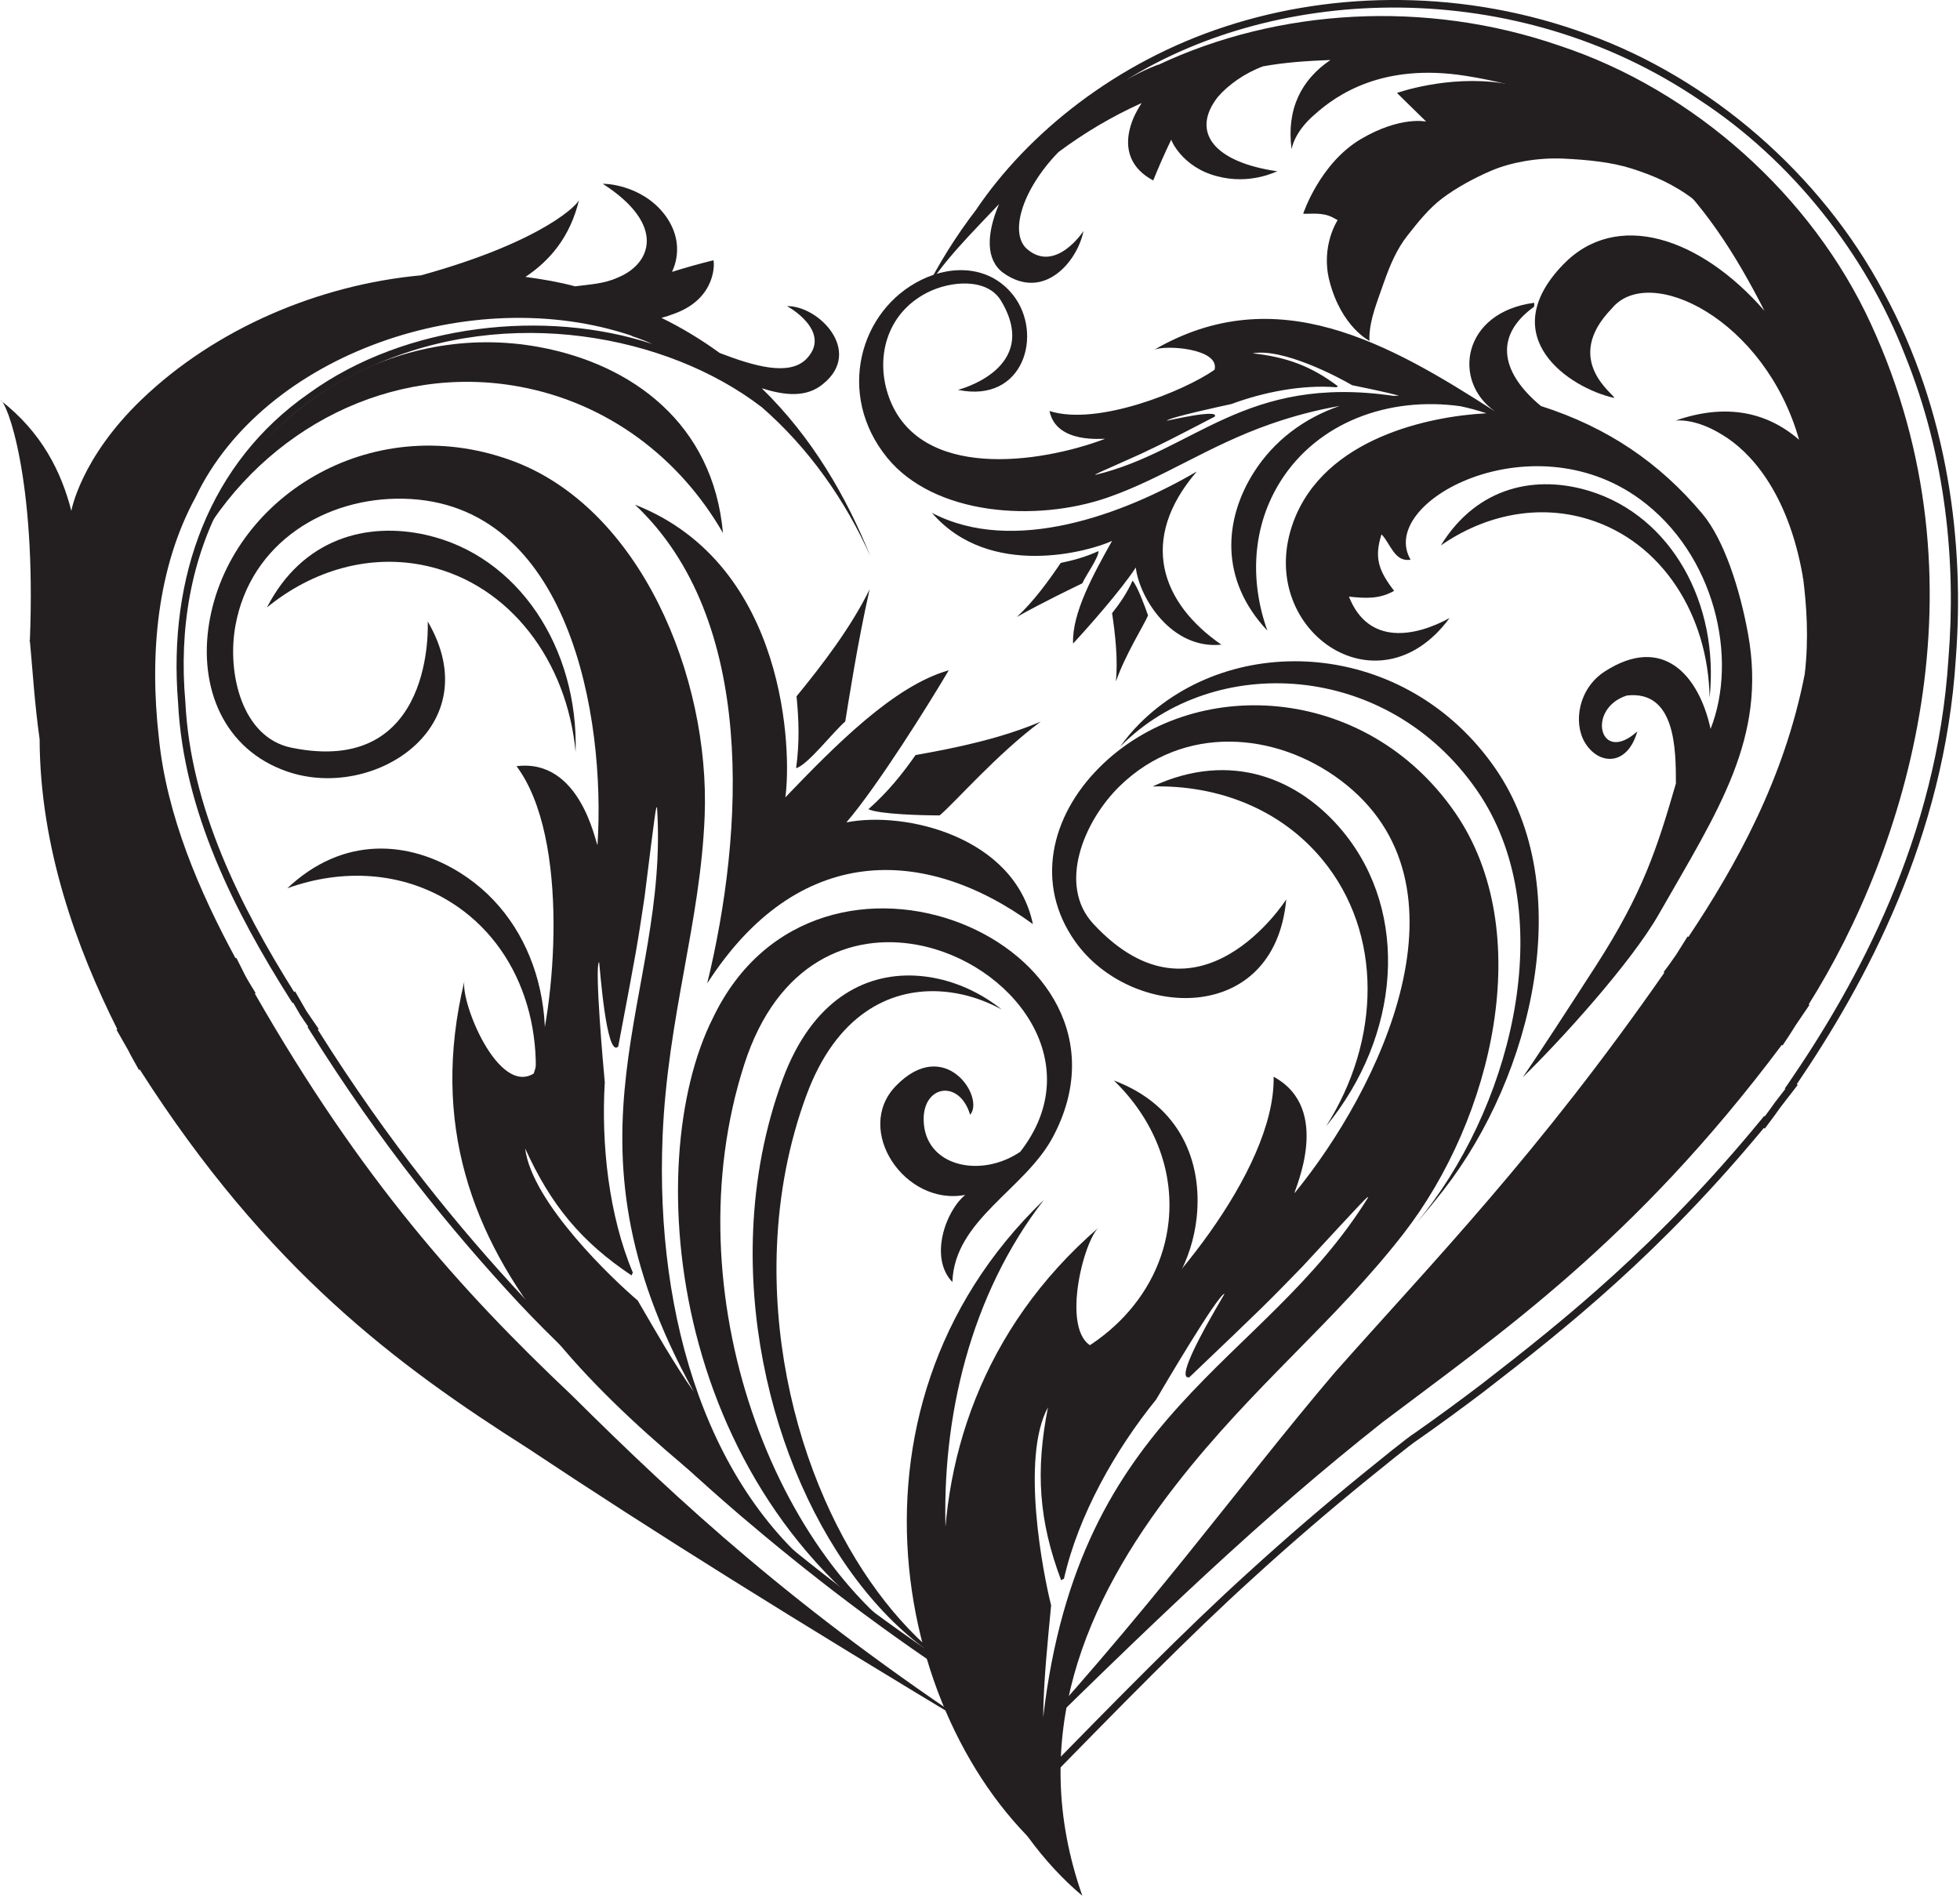 <?xml version="1.0" encoding="UTF-8" standalone="no"?>
<!DOCTYPE svg PUBLIC "-//W3C//DTD SVG 1.1//EN" "http://www.w3.org/Graphics/SVG/1.1/DTD/svg11.dtd">
<svg width="100%" height="100%" viewBox="0 0 725 702" version="1.1" xmlns="http://www.w3.org/2000/svg" xmlns:xlink="http://www.w3.org/1999/xlink" xml:space="preserve" xmlns:serif="http://www.serif.com/" style="fill-rule:evenodd;clip-rule:evenodd;stroke-linejoin:round;stroke-miterlimit:1.414;">
    <g transform="matrix(1,0,0,1,-1709.04,0)">
        <g transform="matrix(4.167,0,0,4.167,-95.659,92.702)">
            <path d="M535.406,47.568C541.275,47.427 546.83,49.616 550.511,54.101C555.86,60.617 555.68,70.072 550.805,77.739C557.387,69.724 558.274,58.844 552.328,51.597C548.475,46.906 542.392,44.322 535.406,47.568Z" style="fill:rgb(35,31,32);"/>
        </g>
        <g transform="matrix(4.167,0,0,4.167,-95.659,92.702)">
            <path d="M560.992,26.174C564.894,23.462 569.625,22.464 574.113,23.853C580.633,25.871 584.729,32.339 584.852,39.697C585.725,31.343 581.475,23.595 574.223,21.35C569.528,19.898 564.265,20.865 560.992,26.174Z" style="fill:rgb(35,31,32);"/>
        </g>
        <g transform="matrix(4.167,0,0,4.167,-95.659,92.702)">
            <path d="M497.269,25.07C493.458,18.435 487.078,13.533 479.228,12.081C467.829,9.969 456.673,15.769 450.835,25.757C455.932,13.661 468.305,6.224 480.984,8.568C489.197,10.089 496.403,15.349 497.269,25.07Z" style="fill:rgb(35,31,32);"/>
        </g>
        <g transform="matrix(4.167,0,0,4.167,-95.659,92.702)">
            <path d="M531.97,73.67C535.414,77.001 537.324,81.484 536.827,86.192C536.102,93.032 530.505,98.345 523.254,99.9C531.683,99.136 538.515,93.421 539.322,85.814C539.841,80.887 537.859,75.872 531.97,73.67Z" style="fill:rgb(35,31,32);"/>
        </g>
        <g transform="matrix(4.167,0,0,4.167,-95.659,92.702)">
            <path d="M458.6,56.605C463.495,54.84 468.778,55.121 473.132,57.858C479.458,61.835 481.96,69.832 480.012,77.647C483.296,69.061 480.99,59.667 473.956,55.243C469.401,52.381 463.561,51.915 458.6,56.605Z" style="fill:rgb(35,31,32);"/>
        </g>
        <g transform="matrix(4.167,0,0,4.167,-95.659,92.702)">
            <path d="M456.789,31.678C460.85,28.36 465.968,26.86 471.024,28.004C478.368,29.667 483.425,36.434 484.19,44.514C484.439,35.252 479.1,27.093 470.932,25.243C465.643,24.045 459.936,25.559 456.789,31.678Z" style="fill:rgb(35,31,32);"/>
        </g>
        <g transform="matrix(4.167,0,0,4.167,-95.659,92.702)">
            <path d="M496.379,68.118C505.685,48.68 535.665,61.612 526.55,78.701C524.067,83.355 517.806,86.03 517.635,91.563C515.555,89.403 517.032,85.244 518.778,83.826C513.393,84.851 508.862,78.04 512.607,74.165C516.964,69.653 520.544,75.171 519.21,76.713C518.267,73.549 515.03,74.063 515.084,77.179C515.159,81.321 520.164,82.387 523.662,79.995C529.876,72.012 522.831,63.161 514.507,61.626C508.626,60.543 502.103,63.113 499.167,72.224C492.615,92.553 502.004,116.682 515.792,124.824C492.442,111.034 489.846,81.073 496.379,68.118Z" style="fill:rgb(35,31,32);"/>
        </g>
        <g transform="matrix(4.167,0,0,4.167,-95.659,92.702)">
            <path d="M458.953,44.125C454.571,43.226 453.231,37.515 453.988,33.311C455.33,25.863 462.08,21.88 468.904,22.025C483.647,22.337 486.872,41.41 486.131,52.774C485.952,52.55 484.603,45.056 478.947,45.77C483.74,52.193 482.399,67.289 480.47,73.052C477.319,75.003 473.978,66.767 474.315,64.852C468.209,90.208 489.519,104.631 507.542,118.745C495.905,110.574 491.257,94.644 491.908,78.685C492.342,68.047 495.273,59.658 495.645,50.2C496.13,37.839 489.936,22.735 478.401,18.596C465.833,14.088 453.457,22.043 451.655,33.091C450.72,38.84 452.967,44.298 458.585,46.242C466.261,48.9 476.534,42.273 471.059,32.918C471.059,32.918 471.827,46.772 458.953,44.125ZM489.7,93.197C487.627,91.445 480.295,84.538 479.71,79.699C481.981,84.71 484.677,87.983 489.16,90.978C489.178,90.871 489.228,90.804 489.275,90.739C487.123,85.627 486.452,79.286 486.779,73.829C486.684,72.852 485.841,63.46 486.276,63.154C486.343,63.614 486.92,71.767 487.974,70.648C489.625,61.923 489.625,61.923 490.304,57.423C491.308,49.402 491.308,49.402 491.417,49.421C492.531,66.336 481.93,78.241 494.679,101.304C492.864,98.71 491.274,95.895 489.7,93.197Z" style="fill:rgb(35,31,32);"/>
        </g>
        <g transform="matrix(4.167,0,0,4.167,-95.659,92.702)">
            <path d="M495.872,65.049C499.124,51.648 500.293,32.731 489.456,22.554C503.053,27.886 503.364,44.7 502.806,48.535C507.216,43.947 512.431,38.633 517.314,37.254C515.56,40.23 511.006,47.522 508.226,50.758C513.43,49.726 523.155,52.014 524.781,59.787C515.166,52.785 503.904,52.56 495.872,65.049Z" style="fill:rgb(35,31,32);"/>
        </g>
        <g transform="matrix(4.167,0,0,4.167,-95.659,92.702)">
            <path d="M503.763,45.947C504.078,43.651 504.006,41.613 503.8,39.567C506.173,36.667 508.633,33.436 510.288,30.07C509.219,34.795 508.421,39.986 508.127,41.798C507.008,42.762 504.829,45.628 503.763,45.947Z" style="fill:rgb(35,31,32);"/>
        </g>
        <g transform="matrix(4.167,0,0,4.167,-95.659,92.702)">
            <path d="M510.177,49.59C511.912,48.057 513.188,46.463 514.367,44.779C518.057,44.131 522.028,43.284 525.478,41.811C521.585,44.695 517.91,48.952 516.504,50.138C515.027,50.137 511.193,50.047 510.177,49.59Z" style="fill:rgb(35,31,32);"/>
        </g>
        <g transform="matrix(4.167,0,0,4.167,-95.659,92.702)">
            <path d="M557.099,-13.996C557.099,-13.996 561.553,-15.584 566.37,-14.874C571.189,-14.163 570.973,-14.402 570.973,-14.402C571.585,-14.35 574.071,-14.052 576.929,-12.564C578.571,-11.712 580.335,-10.47 581.965,-8.656C583.208,-7.272 585.717,-3.528 586.685,-1.381C586.623,-1.423 586.561,-1.466 586.499,-1.507C585.949,-1.875 583.989,-4.125 583.529,-4.477C581.69,-5.887 579.922,-6.652 577.892,-7.297C576.114,-7.856 574.02,-8.066 571.866,-8.167C569.589,-8.264 567.268,-7.845 565.539,-7.124C563.95,-6.445 562.384,-5.591 561.118,-4.638C559.926,-3.737 558.958,-2.513 558.024,-1.327C557.091,-0.143 556.483,1.265 555.897,2.945C555.601,3.798 555.316,4.555 555.087,5.3C554.862,6.045 554.691,6.786 554.655,7.576C554.648,7.719 554.657,7.868 554.659,8.013C554.659,8.013 552.176,6.793 551.114,2.723C550.297,-0.402 551.835,-2.706 551.835,-2.706L551.448,-2.918C550.953,-3.185 550.456,-3.254 550.037,-3.274C549.537,-3.294 549.109,-3.256 548.812,-3.273C548.797,-3.273 548.791,-3.276 548.776,-3.277C548.776,-3.277 550.249,-7.761 553.923,-9.918C557.414,-11.964 559.692,-11.454 559.692,-11.454L557.099,-13.996Z" style="fill:rgb(35,31,32);"/>
        </g>
        <g transform="matrix(4.167,0,0,4.167,-95.659,92.702)">
            <path d="M439.425,23.105C438.55,19.664 436.799,16.115 433.127,13.281C433.674,13.309 436.323,20.17 435.745,34.587L435.706,34.695L435.751,34.702C435.991,37.268 436.156,40.14 436.61,43.373C436.644,53 439.891,61.907 443.507,69.123L443.436,69.165C443.84,69.875 444.043,70.23 444.449,70.941C444.819,71.675 445.035,72.019 445.429,72.738L445.498,72.693C456.858,90.502 468.445,99.014 479.903,106.292C491.236,113.833 503.247,121.324 520.492,131.69C503.726,120.631 493.441,111.142 483.877,101.642C473.893,92.209 465.102,82.358 455.716,65.956L455.785,65.911C455.419,65.294 455.211,64.994 454.872,64.371C454.552,63.732 454.392,63.413 454.072,62.779L454.002,62.821C450.806,56.918 447.882,50.161 447.195,43.233C446.34,35.752 447.068,28.119 450.442,21.912C456.531,9.125 475.039,2.786 489.17,7.558L489.162,7.578C489.155,7.594 489.911,7.793 490.984,8.285C481.599,5.187 469.139,6.426 460.492,12.689C451.745,18.781 447.984,28.897 448.9,40.131C449.378,49.778 453.965,58.747 458.856,66.478L459.064,66.796L459.115,66.76C459.319,67.114 459.472,67.381 459.722,67.813L459.727,67.823L459.732,67.832C460.009,68.267 460.204,68.525 460.448,68.887L460.397,68.926L460.569,69.207C466.955,79.417 473.174,86.993 479.097,93.376C480.56,94.94 482.155,96.533 483.491,97.797C486.017,100.197 486.851,101.19 488.648,102.925C491.804,106.037 495.09,109.095 498.756,112.238C504.613,117.229 511.53,122.661 520.277,128.268L520.6,127.701C511.894,122.119 505.005,116.707 499.18,111.745C491.811,105.556 486.409,99.557 479.669,93.034C473.808,86.73 467.637,79.233 461.304,69.158L461.383,69.098L461.187,68.811C460.825,68.276 460.629,68.015 460.278,67.477C459.965,66.932 459.804,66.651 459.488,66.103L459.289,65.758L459.203,65.817C454.415,58.174 450.014,49.448 449.548,40.084C448.357,26.799 454.212,15.342 466.262,10.187C478.199,4.849 492.282,7.432 500.688,13.881L500.689,13.877C504.937,17.569 508.17,22.242 510.359,27.144C508.234,21.864 505.202,16.598 500.714,12.222C502.717,12.85 504.665,13.089 506.165,11.828C509.732,8.943 505.753,4.855 502.924,4.929C502.918,4.864 507.073,7.183 504.656,9.636C503.128,11.15 500.073,10.276 496.981,9.09C495.386,7.93 493.664,6.876 491.809,5.97C492.185,5.87 492.573,5.747 492.974,5.59C496.798,4.195 496.501,0.91 496.419,0.859C495.138,1.176 493.914,1.52 492.748,1.888C492.713,1.879 494.131,-0.469 492.106,-3.181C490.013,-5.929 486.574,-5.966 486.614,-5.922C492.253,-2.298 490.924,1.189 487.915,2.401C486.748,2.941 485.422,3.004 484.14,3.171C482.71,2.786 481.237,2.536 479.735,2.335C481.829,0.937 483.712,-1.145 484.512,-4.578C484.599,-4.25 481.423,-0.835 470.479,2.193C461.372,3.031 452.204,6.939 445.66,13.221C440.232,18.432 439.425,23.105 439.425,23.105Z" style="fill:rgb(35,31,32);"/>
        </g>
        <g transform="matrix(4.167,0,0,4.167,-95.659,92.702)">
            <path d="M530.138,59.754C526.958,56.316 529.296,50.642 532.502,47.523C538.185,42.001 546.357,42.725 552.076,47.008C564.434,56.259 555.554,74.457 548,83.68C547.984,83.379 551.401,76.178 546.151,73.339C546.316,81.727 535.976,93.758 530.822,97.489C526.949,97.228 529.127,88.181 530.583,86.757C509.929,104.616 515.252,134.361 529.169,146.042C524.246,131.997 529.346,120 537.502,109.538C544.35,100.747 551.584,95.109 557.665,87.287C565.612,77.062 569.546,60.432 562.252,49.879C554.299,38.38 538.918,37.608 530.651,45.914C526.351,50.236 524.937,56.25 528.533,61.331C533.446,68.271 546.23,68.893 547.272,57.594C547.272,57.594 539.482,69.851 530.138,59.754ZM526.399,120.261C525.702,117.506 523.671,107.159 526.121,102.682C525.001,108.332 525.301,112.761 527.292,118.043C527.375,117.962 527.455,117.936 527.537,117.909C528.819,112.245 532.112,106.439 535.718,101.996C536.235,101.106 541.24,92.598 541.795,92.603C541.573,93.036 537.095,100.326 538.67,100.016C545.396,93.595 545.396,93.595 548.718,90.18C554.462,83.965 554.462,83.965 554.543,84.049C545.181,99.124 528.9,102.795 525.695,130.195C525.732,126.883 526.094,123.518 526.399,120.261Z" style="fill:rgb(35,31,32);"/>
        </g>
        <g transform="matrix(4.167,0,0,4.167,-95.659,92.702)">
            <path d="M565.834,45.97C557.882,34.471 542.5,33.7 534.233,42.006C533.585,42.658 533.011,43.352 532.502,44.072C532.537,44.035 532.569,43.997 532.605,43.96C540.872,35.654 556.253,36.425 564.206,47.925C571.501,58.478 567.566,75.108 559.619,85.332C559.365,85.661 559.105,85.978 558.846,86.299C559.664,85.353 560.466,84.385 561.248,83.378C569.194,73.153 573.128,56.524 565.834,45.97Z" style="fill:rgb(35,31,32);"/>
        </g>
        <g transform="matrix(4.167,0,0,4.167,-95.659,92.702)">
            <path d="M531.812,32.185C532.102,34.145 532.336,36.273 532.151,38.245C533.005,35.822 534.621,33.285 535.003,32.389C534.751,31.647 534.045,29.737 533.628,29.301C533.118,30.42 532.497,31.322 531.812,32.185ZM539.329,19.61C532.822,23.417 523.044,27.071 515.818,23.279C520.961,29.244 529.882,26.673 531.809,25.77C530.146,28.728 528.238,32.208 528.348,34.883C529.617,33.521 532.681,30.054 533.914,28.131C534.256,30.911 537.135,35.425 541.512,34.981C536.17,31.289 534.12,25.67 539.329,19.61ZM530.608,26.672C529.451,27.202 528.364,27.495 527.251,27.725C526.128,29.386 524.846,31.146 523.355,32.523C525.663,31.219 528.265,29.976 529.168,29.536C529.485,28.817 530.626,27.256 530.608,26.672ZM588.262,34.011C587.54,30.034 586.138,25.658 584.2,23.352C580.407,18.84 575.831,15.704 569.883,13.797C566.604,11.096 565.438,7.747 569.268,4.984C569.294,4.858 569.288,4.746 569.281,4.633C562.894,5.468 561.945,11.603 565.822,14.288C556.396,8.218 546.374,2.5 535.528,8.816C536.479,8.337 541.397,8.679 540.908,10.578C538.201,12.48 530.469,15.603 526.258,14.238C526.853,17.193 531.036,16.657 531.187,16.71C525.318,18.925 514.71,20.398 512.016,13.045C510.767,9.642 511.711,5.606 515.409,3.724C517.496,2.664 520.736,2.409 521.962,4.464C525.567,10.501 518.13,12.361 518.13,12.361C524.002,13.594 525.735,7.36 523.016,3.936C521.028,1.429 517.763,1.188 514.892,2.589C509.375,5.286 507.302,12.791 511.835,18.371C515.996,23.493 525.024,24.152 531.458,21.905C536.382,20.183 540.307,17.351 545.842,15.408C547.865,14.698 549.941,14.151 552.015,13.789C548.884,14.862 546.183,16.854 544.38,19.707C541.757,23.863 541.323,29.197 545.597,33.738C543.994,29.265 544.26,24.438 546.771,20.465C550.052,15.267 556.31,12.919 562.735,13.814C563.522,13.981 564.292,14.189 565.041,14.442C560.029,14.695 550.668,16.61 547.909,24.072C544.415,33.527 555.369,41.318 561.768,32.618C558.761,34.267 554.564,35.104 552.837,30.716C554.275,30.871 555.535,30.952 556.847,30.204C555.451,28.395 555.072,27.245 555.727,25.188C556.516,25.981 556.882,27.694 558.308,27.434C555.308,22.299 568.981,15.01 578.649,22.052C585.346,26.933 587.408,36.199 584.939,42.458C583.881,37.615 580.655,34.073 575.56,37.351C573.192,38.873 572.733,41.916 573.782,43.669C574.995,45.694 577.552,45.802 578.435,42.68C575.084,45.708 573.882,40.655 577.502,39.496C581.815,39 581.864,44.231 581.861,47.302C580.193,53.068 578.92,57.031 574.749,63.504C572.573,66.878 569.668,71.355 568.266,73.382C571.631,70.115 577.879,63.225 580.33,58.935C585.644,49.63 589.948,43.276 588.262,34.011ZM556.803,12.895C543.586,10.965 539.123,17.798 530.326,19.908C530.295,19.857 530.295,19.857 534.352,18.051C536.609,16.978 536.609,16.978 540.929,14.736C541.337,14.026 536.939,15.058 536.684,15.098C536.773,14.832 541.868,13.733 542.402,13.621C545.222,12.571 548.681,11.88 551.749,12.134C551.773,12.098 551.798,12.062 551.852,12.036C549.502,10.269 547.318,9.446 544.285,9.12C546.937,8.629 551.835,11.19 553.115,11.946C554.486,12.232 555.897,12.514 557.276,12.871C557.117,12.874 556.96,12.888 556.803,12.895Z" style="fill:rgb(35,31,32);"/>
        </g>
        <g transform="matrix(4.167,0,0,4.167,-95.659,92.702)">
            <path d="M516.664,125.198L516.771,125.094C512.598,121.841 508.933,116.848 506.32,110.9C503.356,104.172 501.73,96.249 502.063,88.357C502.253,83.811 503.091,79.275 504.682,74.969C506.02,71.355 507.862,69.037 509.874,67.622C511.887,66.208 514.11,65.661 516.363,65.75C517.099,65.782 517.836,65.882 518.563,66.049C519.758,66.319 520.922,66.776 522.009,67.365C520.408,66.079 518.468,65.113 516.449,64.656C515.721,64.49 514.985,64.389 514.248,64.358C511.995,64.267 509.773,64.816 507.758,66.229C505.748,67.645 503.905,69.963 502.568,73.577C500.978,77.883 500.139,82.418 499.948,86.964C499.615,94.856 501.242,102.779 504.205,109.507C507.164,116.239 511.467,121.751 516.331,124.898C516.459,124.98 516.567,125.085 516.664,125.198Z" style="fill:rgb(35,31,32);fill-rule:nonzero;"/>
        </g>
        <g transform="matrix(4.167,0,0,4.167,-95.659,92.702)">
            <path d="M600.322,3.728C594.716,-6.844 584.866,-15.287 574.033,-19.203C563.189,-23.199 551.629,-23.084 541.892,-19.901C532.107,-16.721 524.319,-10.395 519.758,-3.655L519.762,-3.653C517.907,-1.242 516.372,1.257 515.112,3.775C516.703,1.03 519.433,-1.644 521.775,-4.129C520.637,-1.447 520.599,0.819 522.135,1.965C525.75,4.556 528.744,0.948 529.273,-1.741C529.258,-1.695 526.819,1.976 524.325,-0.088C522.663,-1.404 523.715,-5.301 527.043,-8.739C529.307,-10.433 531.791,-11.907 534.434,-13.101C534.166,-12.682 533.922,-12.248 533.716,-11.79C531.955,-7.579 535.551,-6.265 535.459,-6.222C535.934,-7.403 536.467,-8.615 537.063,-9.852C537.033,-9.83 538.017,-7.419 541.098,-6.611C544.091,-5.794 546.434,-7.057 546.48,-7.041C540.872,-7.844 538.74,-10.52 541.21,-13.654C542.139,-14.732 543.635,-15.78 545.211,-16.357C547.184,-16.719 549.187,-16.842 551.196,-16.921C548.612,-15.171 547.28,-12.576 547.743,-9.008C547.761,-8.97 547.878,-10.453 549.833,-12.116C551.75,-13.827 555.833,-16.681 563.186,-15.516C578.054,-13.161 584.643,-4.637 589.72,5.343C584.072,-1.145 576.587,-3.715 571.811,1.278C565.716,7.649 572.342,12.173 576.383,13.08C576.497,12.82 571.691,9.742 576.169,5.141C579.477,1.082 589.772,6.089 592.795,16.792C589.931,14.31 586.29,13.538 581.836,15.085C581.845,15.102 583.507,14.822 585.938,16.328C588.378,17.772 591.798,21.353 593.127,28.933L593.104,29.039L593.15,29.041C593.457,31.513 593.672,34.379 593.298,37.585C591.481,46.937 587.162,54.635 582.97,60.929L582.898,60.887C582.491,61.533 582.289,61.856 581.882,62.502C581.453,63.133 581.223,63.438 580.767,64.053L580.835,64.096C569.584,80.253 560.419,89.623 551.582,99.592C542.88,109.821 535.354,120.604 521.197,135.808C535.94,121.207 545.275,112.343 555.797,104.025C566.188,96.16 578.143,88.038 591.26,70.513L591.33,70.556C591.808,69.843 592.046,69.489 592.501,68.751C592.989,68.035 593.231,67.676 593.718,66.958L593.646,66.917C602.264,53.212 609.801,29.583 599.177,6.52C593.958,-4.863 583.455,-14.257 571.518,-18.195C559.625,-22.303 546.531,-21.49 535.902,-16.486L535.894,-16.505C535.898,-16.494 534.723,-16.109 533.074,-15.152C546.592,-23.564 567.6,-24.461 583.982,-13.354C592.141,-8.015 598.708,0.289 602.201,9.295C605.849,18.318 606.736,27.748 606.057,36.179C605.049,52.119 597.951,65.037 591.794,73.998L591.526,74.379L591.579,74.413C591.274,74.81 591.042,75.109 590.669,75.592L590.661,75.602L590.653,75.611C590.291,76.131 590.061,76.44 589.745,76.861L589.691,76.824L589.439,77.133C580.279,88.271 572.074,94.851 564.535,100.682C562.618,102.134 560.788,103.481 558.782,104.89C557.863,105.477 555.591,107.37 554.087,108.57C550.721,111.311 547.383,114.164 543.887,117.355C538.224,122.485 532.408,128.438 524.765,136.237L525.258,136.668C532.894,128.871 538.688,122.945 544.326,117.837C547.789,114.675 551.096,111.847 554.436,109.127C555.898,107.954 558.248,106.015 559.028,105.516C561.063,104.086 562.875,102.756 564.793,101.306C572.32,95.498 580.5,88.95 589.67,77.883L589.752,77.939L590.005,77.601C590.477,76.968 590.716,76.659 591.172,76.007C591.648,75.392 591.894,75.073 592.375,74.451L592.676,74.058L592.588,74.001C598.698,65.019 605.703,52.105 606.707,36.227C607.486,26.072 606.073,14.281 600.322,3.728Z" style="fill:rgb(35,31,32);"/>
        </g>
        <g transform="matrix(4.167,0,0,4.167,-95.659,92.702)">
            <path d="M525.76,84.267C506.072,103.185 512.95,132.61 527.461,143.545C526.949,142.295 526.521,141.06 526.168,139.835C515.467,128.078 512.674,101.147 525.76,84.267Z" style="fill:rgb(35,31,32);"/>
        </g>
    </g>
</svg>
